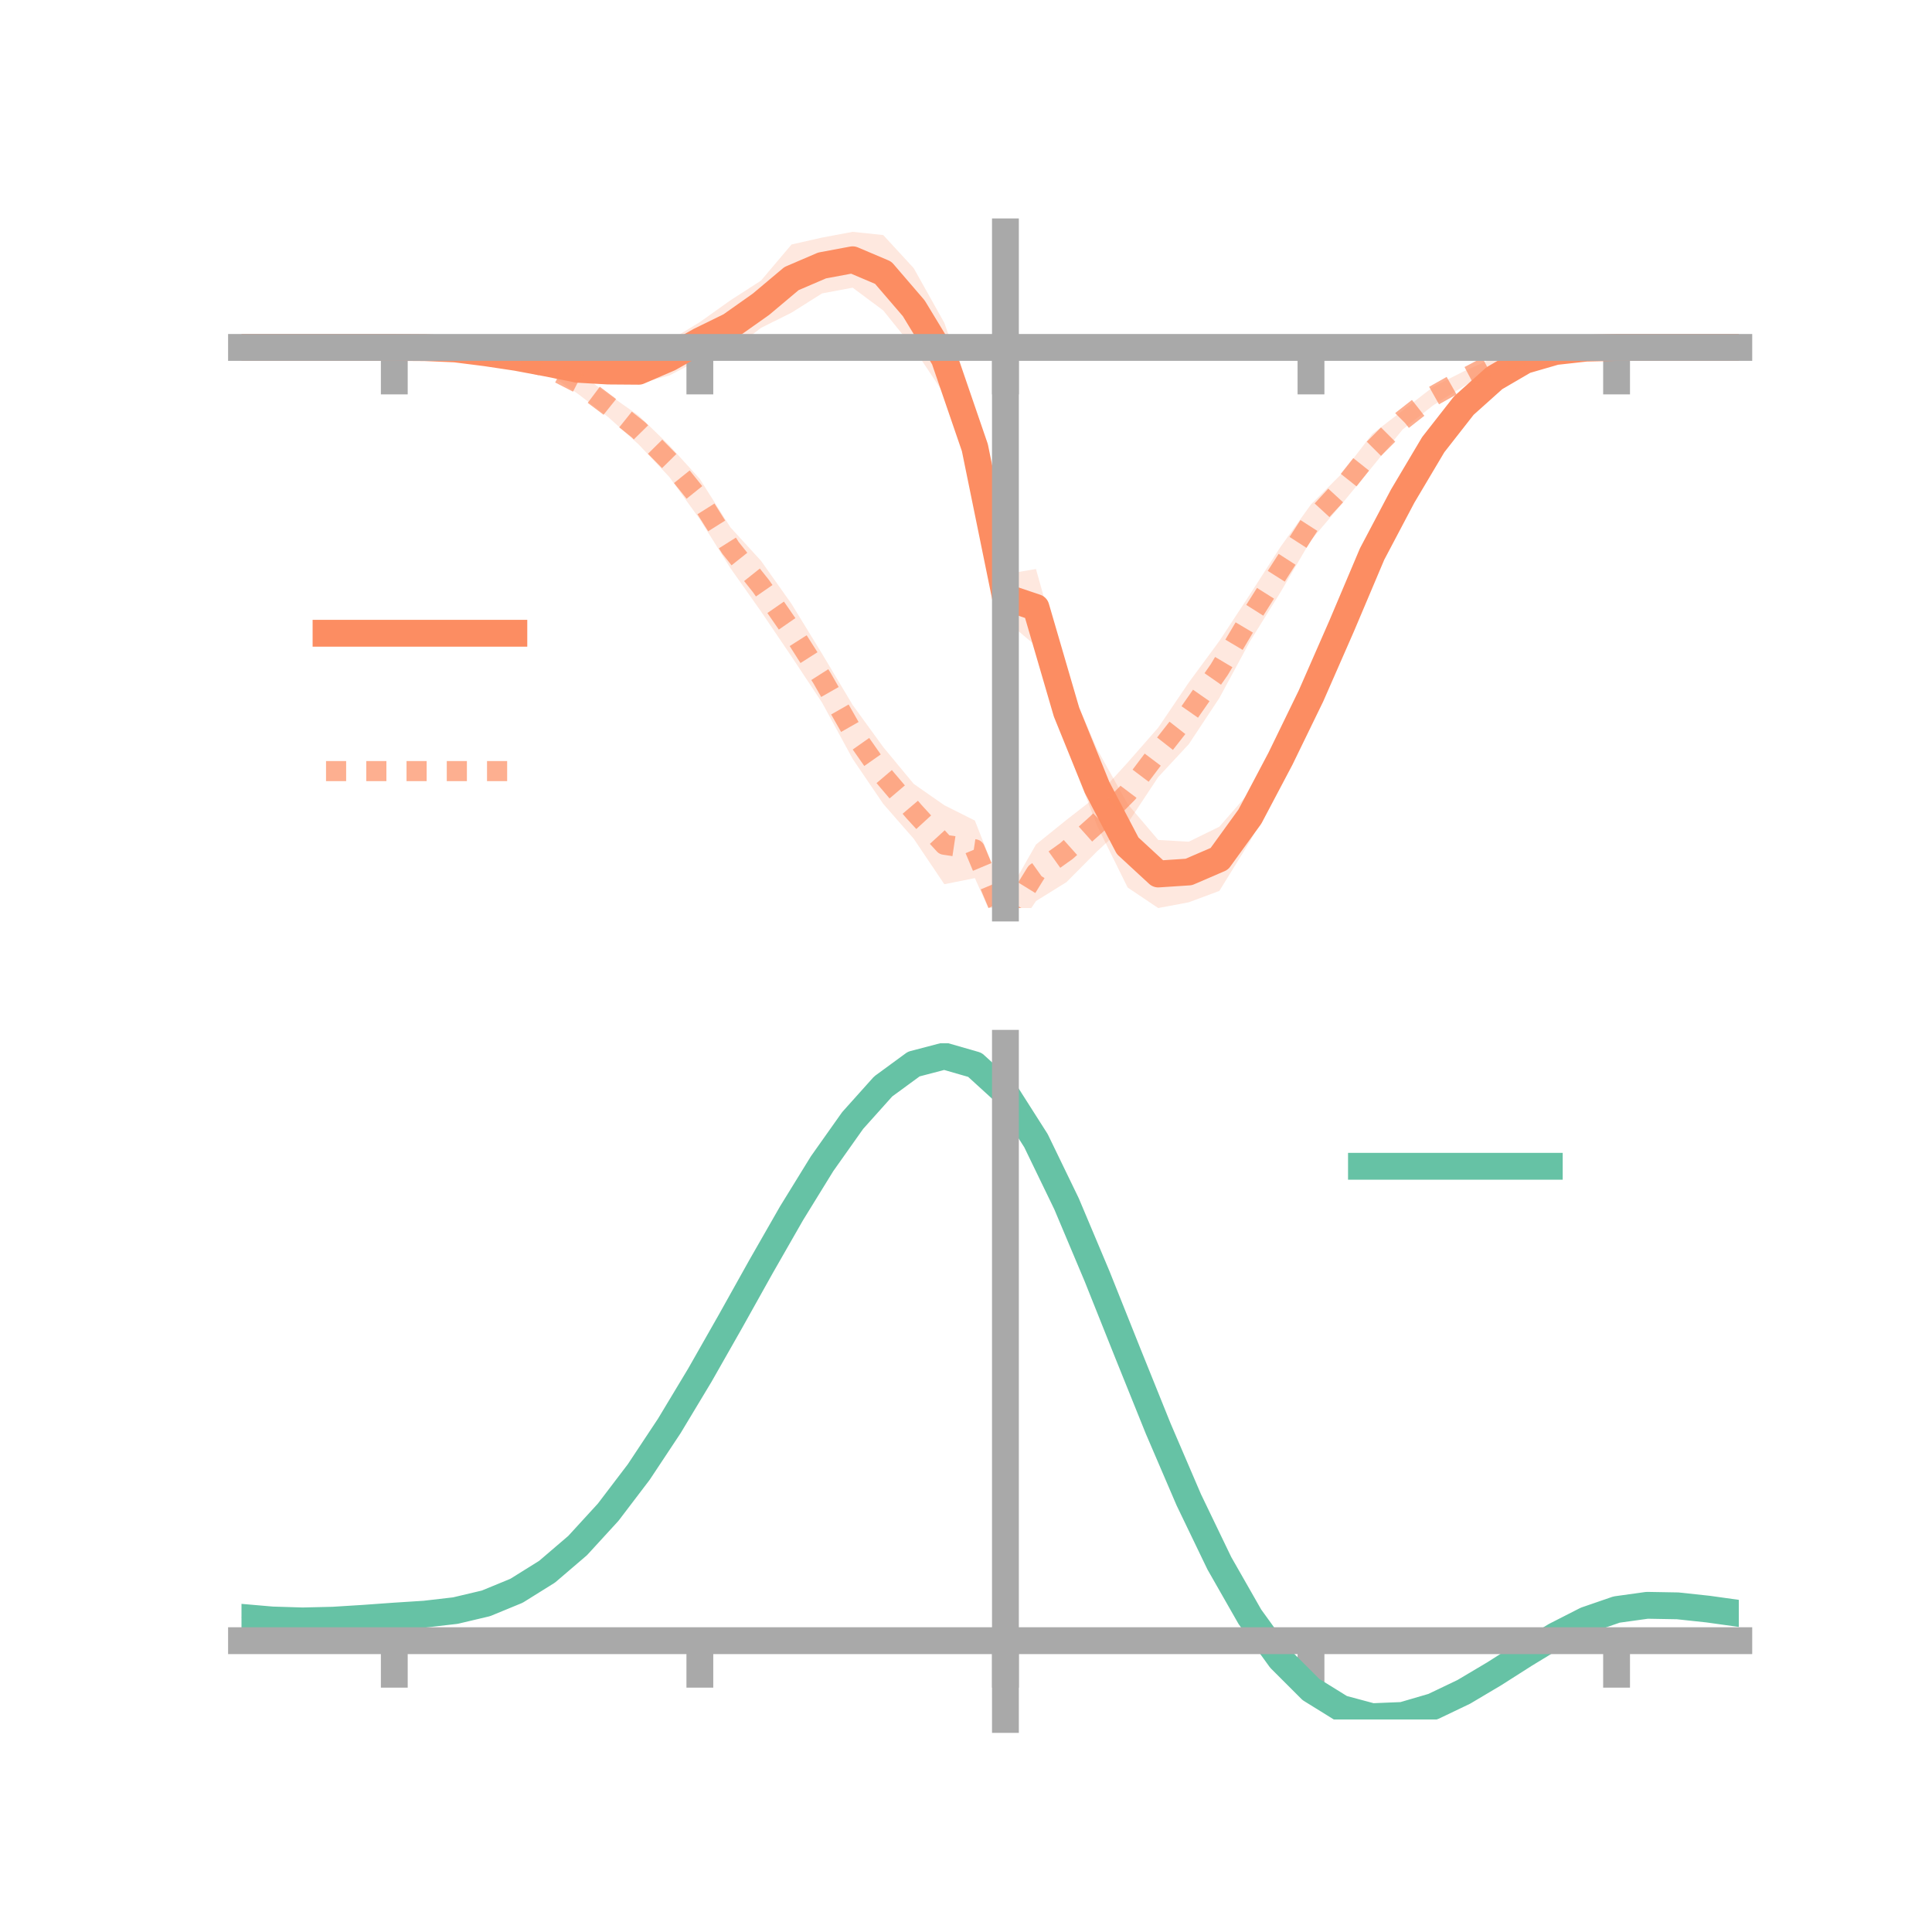 <?xml version="1.0" encoding="utf-8" standalone="no"?>
<!DOCTYPE svg PUBLIC "-//W3C//DTD SVG 1.1//EN"
  "http://www.w3.org/Graphics/SVG/1.1/DTD/svg11.dtd">
<!-- Created with matplotlib (https://matplotlib.org/) -->
<svg height="144pt" version="1.1" viewBox="0 0 144 144" width="144pt" xmlns="http://www.w3.org/2000/svg" xmlns:xlink="http://www.w3.org/1999/xlink">
 <defs>
  <style type="text/css">*{stroke-linecap:butt;stroke-linejoin:round;}</style>
 </defs>
 <g id="figure_1">
  <g id="patch_1">
   <path d="M 0 144 
L 144 144 
L 144 0 
L 0 0 
z
" style="fill:none;"/>
  </g>
  <g id="axes_1">
   <g id="patch_2">
    <path d="M 18 67.68 
L 129.6 67.68 
L 129.6 17.28 
L 18 17.28 
z
" style="fill:none;"/>
   </g>
   <g id="PolyCollection_1">
    <path clip-path="url(#p375f2edc50)" d="M 18 25.896 
L 18 25.896 
L 20.278 25.896 
L 22.555 25.896 
L 24.833 25.896 
L 27.11 25.896 
L 29.388 25.896 
L 31.665 25.872 
L 33.943 25.88 
L 36.22 26.119 
L 38.498 26.275 
L 40.776 26.581 
L 43.053 26.829 
L 45.331 26.725 
L 47.608 26.746 
L 49.886 25.392 
L 52.163 24.005 
L 54.441 22.385 
L 56.718 20.916 
L 58.996 18.223 
L 61.273 17.707 
L 63.551 17.28 
L 65.829 17.519 
L 68.106 19.991 
L 70.384 24.062 
L 72.661 30.483 
L 74.939 42.795 
L 77.216 42.41 
L 79.494 50.547 
L 81.771 55.842 
L 84.049 59.926 
L 86.327 62.606 
L 88.604 62.735 
L 90.882 61.619 
L 93.159 59.007 
L 95.437 54.629 
L 97.714 50.581 
L 99.992 45.288 
L 102.269 40.136 
L 104.547 36.081 
L 106.824 32.49 
L 109.102 29.75 
L 111.38 27.818 
L 113.657 26.653 
L 115.935 26.068 
L 118.212 25.909 
L 120.49 25.896 
L 122.767 25.896 
L 125.045 25.896 
L 127.322 25.896 
L 129.6 25.896 
L 129.6 25.896 
L 129.6 25.896 
L 127.322 25.896 
L 125.045 25.896 
L 122.767 25.896 
L 120.49 25.896 
L 118.212 25.989 
L 115.935 26.334 
L 113.657 27.071 
L 111.38 28.564 
L 109.102 30.713 
L 106.824 33.799 
L 104.547 37.875 
L 102.269 42.451 
L 99.992 48.059 
L 97.714 53.159 
L 95.437 58.474 
L 93.159 62.724 
L 90.882 66.404 
L 88.604 67.252 
L 86.327 67.68 
L 84.049 66.152 
L 81.771 61.545 
L 79.494 55.617 
L 77.216 48.143 
L 74.939 46.229 
L 72.661 36.247 
L 70.384 29.394 
L 68.106 25.965 
L 65.829 23.136 
L 63.551 21.442 
L 61.273 21.868 
L 58.996 23.304 
L 56.718 24.44 
L 54.441 26.19 
L 52.163 26.801 
L 49.886 27.987 
L 47.608 28.598 
L 45.331 28.585 
L 43.053 28.219 
L 40.776 27.554 
L 38.498 27.005 
L 36.22 26.477 
L 33.943 26.137 
L 31.665 25.95 
L 29.388 25.896 
L 27.11 25.896 
L 24.833 25.896 
L 22.555 25.896 
L 20.278 25.896 
L 18 25.896 
z
" style="fill:#fc8d62;fill-opacity:0.2;"/>
   </g>
   <g id="PolyCollection_2">
    <path clip-path="url(#p375f2edc50)" d="M 18 25.896 
L 18 25.896 
L 20.278 25.896 
L 22.555 25.896 
L 24.833 25.896 
L 27.11 25.896 
L 29.388 25.896 
L 31.665 25.847 
L 33.943 25.797 
L 36.22 25.889 
L 38.498 26.388 
L 40.776 26.905 
L 43.053 27.711 
L 45.331 29.38 
L 47.608 30.979 
L 49.886 33.191 
L 52.163 35.703 
L 54.441 39.306 
L 56.718 41.795 
L 58.996 45.01 
L 61.273 48.729 
L 63.551 52.541 
L 65.829 55.678 
L 68.106 58.428 
L 70.384 60.017 
L 72.661 61.159 
L 74.939 66.942 
L 77.216 62.944 
L 79.494 61.106 
L 81.771 59.33 
L 84.049 56.833 
L 86.327 54.234 
L 88.604 50.871 
L 90.882 47.777 
L 93.159 44.311 
L 95.437 40.768 
L 97.714 37.595 
L 99.992 35.318 
L 102.269 32.353 
L 104.547 30.597 
L 106.824 28.83 
L 109.102 27.676 
L 111.38 26.645 
L 113.657 26.192 
L 115.935 25.972 
L 118.212 25.89 
L 120.49 25.896 
L 122.767 25.896 
L 125.045 25.896 
L 127.322 25.896 
L 129.6 25.896 
L 129.6 25.896 
L 129.6 25.896 
L 127.322 25.896 
L 125.045 25.896 
L 122.767 25.896 
L 120.49 25.896 
L 118.212 25.982 
L 115.935 26.246 
L 113.657 26.754 
L 111.38 27.425 
L 109.102 28.787 
L 106.824 30.209 
L 104.547 32.008 
L 102.269 34.812 
L 99.992 37.582 
L 97.714 40.26 
L 95.437 44.147 
L 93.159 47.812 
L 90.882 52.028 
L 88.604 55.469 
L 86.327 57.918 
L 84.049 61.36 
L 81.771 63.452 
L 79.494 65.745 
L 77.216 67.16 
L 74.939 70.543 
L 72.661 65.448 
L 70.384 65.904 
L 68.106 62.519 
L 65.829 59.913 
L 63.551 56.56 
L 61.273 52.37 
L 58.996 48.936 
L 56.718 45.571 
L 54.441 42.346 
L 52.163 38.708 
L 49.886 35.549 
L 47.608 33.133 
L 45.331 31.087 
L 43.053 29.339 
L 40.776 27.807 
L 38.498 27.147 
L 36.22 26.487 
L 33.943 26.075 
L 31.665 25.946 
L 29.388 25.896 
L 27.11 25.896 
L 24.833 25.896 
L 22.555 25.896 
L 20.278 25.896 
L 18 25.896 
z
" style="fill:#fc8d62;fill-opacity:0.2;"/>
   </g>
   <g id="matplotlib.axis_1">
    <g id="xtick_1">
     <g id="line2d_1">
      <defs>
       <path d="M 0 0 
L 0 3.5 
" id="m9c3ce38a78" style="stroke:#a9a9a9;stroke-width:2;"/>
      </defs>
      <g>
       <use style="fill:#a9a9a9;stroke:#a9a9a9;stroke-width:2;" x="29.388" xlink:href="#m9c3ce38a78" y="25.896"/>
      </g>
     </g>
    </g>
    <g id="xtick_2">
     <g id="line2d_2">
      <g>
       <use style="fill:#a9a9a9;stroke:#a9a9a9;stroke-width:2;" x="52.163" xlink:href="#m9c3ce38a78" y="25.896"/>
      </g>
     </g>
    </g>
    <g id="xtick_3">
     <g id="line2d_3">
      <g>
       <use style="fill:#a9a9a9;stroke:#a9a9a9;stroke-width:2;" x="74.939" xlink:href="#m9c3ce38a78" y="25.896"/>
      </g>
     </g>
    </g>
    <g id="xtick_4">
     <g id="line2d_4">
      <g>
       <use style="fill:#a9a9a9;stroke:#a9a9a9;stroke-width:2;" x="97.714" xlink:href="#m9c3ce38a78" y="25.896"/>
      </g>
     </g>
    </g>
    <g id="xtick_5">
     <g id="line2d_5">
      <g>
       <use style="fill:#a9a9a9;stroke:#a9a9a9;stroke-width:2;" x="120.49" xlink:href="#m9c3ce38a78" y="25.896"/>
      </g>
     </g>
    </g>
   </g>
   <g id="matplotlib.axis_2"/>
   <g id="line2d_6">
    <path clip-path="url(#p375f2edc50)" d="M 18 25.896 
L 20.278 25.896 
L 22.555 25.896 
L 24.833 25.896 
L 27.11 25.896 
L 29.388 25.896 
L 31.665 25.911 
L 33.943 26.009 
L 36.22 26.298 
L 38.498 26.64 
L 40.776 27.067 
L 43.053 27.524 
L 45.331 27.655 
L 47.608 27.672 
L 49.886 26.69 
L 52.163 25.403 
L 54.441 24.287 
L 56.718 22.678 
L 58.996 20.764 
L 61.273 19.787 
L 63.551 19.361 
L 65.829 20.328 
L 68.106 22.978 
L 70.384 26.728 
L 72.661 33.365 
L 74.939 44.512 
L 77.216 45.277 
L 79.494 53.082 
L 81.771 58.693 
L 84.049 63.039 
L 86.327 65.143 
L 88.604 64.993 
L 90.882 64.011 
L 93.159 60.866 
L 95.437 56.552 
L 97.714 51.87 
L 99.992 46.673 
L 102.269 41.293 
L 104.547 36.978 
L 106.824 33.144 
L 109.102 30.232 
L 111.38 28.191 
L 113.657 26.862 
L 115.935 26.201 
L 118.212 25.949 
L 120.49 25.896 
L 122.767 25.896 
L 125.045 25.896 
L 127.322 25.896 
L 129.6 25.896 
" style="fill:none;stroke:#fc8d62;stroke-linecap:square;stroke-width:2;"/>
   </g>
   <g id="line2d_7">
    <path clip-path="url(#p375f2edc50)" d="M 18 25.896 
L 20.278 25.896 
L 22.555 25.896 
L 24.833 25.896 
L 27.11 25.896 
L 29.388 25.896 
L 31.665 25.896 
L 33.943 25.936 
L 36.22 26.188 
L 38.498 26.768 
L 40.776 27.356 
L 43.053 28.525 
L 45.331 30.233 
L 47.608 32.056 
L 49.886 34.37 
L 52.163 37.206 
L 54.441 40.826 
L 56.718 43.683 
L 58.996 46.973 
L 61.273 50.55 
L 63.551 54.55 
L 65.829 57.796 
L 68.106 60.474 
L 70.384 62.961 
L 72.661 63.303 
L 74.939 68.743 
L 77.216 65.052 
L 79.494 63.425 
L 81.771 61.391 
L 84.049 59.096 
L 86.327 56.076 
L 88.604 53.17 
L 90.882 49.903 
L 93.159 46.062 
L 95.437 42.457 
L 97.714 38.928 
L 99.992 36.45 
L 102.269 33.583 
L 104.547 31.303 
L 106.824 29.519 
L 109.102 28.232 
L 111.38 27.035 
L 113.657 26.473 
L 115.935 26.109 
L 118.212 25.936 
L 120.49 25.896 
L 122.767 25.896 
L 125.045 25.896 
L 127.322 25.896 
L 129.6 25.896 
" style="fill:none;stroke:#fc8d62;stroke-dasharray:1.5,1.5;stroke-dashoffset:0;stroke-opacity:0.7;stroke-width:1.5;"/>
   </g>
   <g id="patch_3">
    <path d="M 74.939 67.68 
L 74.939 17.28 
" style="fill:none;stroke:#a9a9a9;stroke-linecap:square;stroke-linejoin:miter;stroke-width:2;"/>
   </g>
   <g id="patch_4">
    <path d="M 129.6 67.68 
L 129.6 17.28 
" style="fill:none;"/>
   </g>
   <g id="patch_5">
    <path d="M 18 25.896 
L 129.6 25.896 
" style="fill:none;stroke:#a9a9a9;stroke-linecap:square;stroke-linejoin:miter;stroke-width:2;"/>
   </g>
   <g id="patch_6">
    <path d="M 18 17.28 
L 129.6 17.28 
" style="fill:none;"/>
   </g>
   <g id="legend_1">
    <g id="line2d_8">
     <path d="M 24.3 47.2 
L 38.3 47.2 
" style="fill:none;stroke:#fc8d62;stroke-linecap:square;stroke-width:2;"/>
    </g>
    <g id="line2d_9"/>
    <g id="text_1">
     <!--   -->
     <g transform="translate(43.9 49.65)scale(0.07 -0.07)">
      <defs>
       <path id="DejaVuSans-32"/>
      </defs>
      <use xlink:href="#DejaVuSans-32"/>
     </g>
    </g>
    <g id="line2d_10">
     <path d="M 24.3 57.474 
L 38.3 57.474 
" style="fill:none;stroke:#fc8d62;stroke-dasharray:1.5,1.5;stroke-dashoffset:0;stroke-opacity:0.7;stroke-width:1.5;"/>
    </g>
    <g id="line2d_11"/>
    <g id="text_2">
     <!--   -->
     <g transform="translate(43.9 59.924)scale(0.07 -0.07)">
      <use xlink:href="#DejaVuSans-32"/>
     </g>
    </g>
   </g>
  </g>
  <g id="axes_2">
   <g id="patch_7">
    <path d="M 18 128.16 
L 129.6 128.16 
L 129.6 77.76 
L 18 77.76 
z
" style="fill:none;"/>
   </g>
   <g id="PolyCollection_3">
    <path clip-path="url(#pb45233ce6a)" d="M 18 120.587 
L 18 120.504 
L 20.278 120.71 
L 22.555 120.781 
L 24.833 120.72 
L 27.11 120.568 
L 29.388 120.396 
L 31.665 120.245 
L 33.943 119.977 
L 36.22 119.431 
L 38.498 118.483 
L 40.776 117.042 
L 43.053 115.055 
L 45.331 112.513 
L 47.608 109.449 
L 49.886 105.929 
L 52.163 102.055 
L 54.441 97.954 
L 56.718 93.782 
L 58.996 89.714 
L 61.273 85.938 
L 63.551 82.654 
L 65.829 80.063 
L 68.106 78.367 
L 70.384 77.76 
L 72.661 78.428 
L 74.939 80.538 
L 77.216 84.168 
L 79.494 88.942 
L 81.771 94.427 
L 84.049 100.217 
L 86.327 105.955 
L 88.604 111.345 
L 90.882 116.15 
L 93.159 120.203 
L 95.437 123.4 
L 97.714 125.701 
L 99.992 127.125 
L 102.269 127.742 
L 104.547 127.656 
L 106.824 127.003 
L 109.102 125.931 
L 111.38 124.601 
L 113.657 123.175 
L 115.935 121.812 
L 118.212 120.665 
L 120.49 119.884 
L 122.767 119.57 
L 125.045 119.615 
L 127.322 119.869 
L 129.6 120.2 
L 129.6 120.307 
L 129.6 120.307 
L 127.322 120 
L 125.045 119.765 
L 122.767 119.731 
L 120.49 120.05 
L 118.212 120.84 
L 115.935 122.014 
L 113.657 123.42 
L 111.38 124.897 
L 109.102 126.273 
L 106.824 127.381 
L 104.547 128.06 
L 102.269 128.16 
L 99.992 127.558 
L 97.714 126.16 
L 95.437 123.912 
L 93.159 120.805 
L 90.882 116.878 
L 88.604 112.226 
L 86.327 107.007 
L 84.049 101.446 
L 81.771 95.831 
L 79.494 90.508 
L 77.216 85.872 
L 74.939 82.349 
L 72.661 80.307 
L 70.384 79.663 
L 68.106 80.252 
L 65.829 81.889 
L 63.551 84.382 
L 61.273 87.535 
L 58.996 91.152 
L 56.718 95.043 
L 54.441 99.027 
L 52.163 102.938 
L 49.886 106.63 
L 47.608 109.985 
L 45.331 112.908 
L 43.053 115.339 
L 40.776 117.251 
L 38.498 118.65 
L 36.22 119.578 
L 33.943 120.112 
L 31.665 120.371 
L 29.388 120.511 
L 27.11 120.667 
L 24.833 120.799 
L 22.555 120.846 
L 20.278 120.776 
L 18 120.587 
z
" style="fill:#66c2a5;fill-opacity:0.2;"/>
   </g>
   <g id="matplotlib.axis_3">
    <g id="xtick_6">
     <g id="line2d_12">
      <g>
       <use style="fill:#a9a9a9;stroke:#a9a9a9;stroke-width:2;" x="29.388" xlink:href="#m9c3ce38a78" y="122.287"/>
      </g>
     </g>
    </g>
    <g id="xtick_7">
     <g id="line2d_13">
      <g>
       <use style="fill:#a9a9a9;stroke:#a9a9a9;stroke-width:2;" x="52.163" xlink:href="#m9c3ce38a78" y="122.287"/>
      </g>
     </g>
    </g>
    <g id="xtick_8">
     <g id="line2d_14">
      <g>
       <use style="fill:#a9a9a9;stroke:#a9a9a9;stroke-width:2;" x="74.939" xlink:href="#m9c3ce38a78" y="122.287"/>
      </g>
     </g>
    </g>
    <g id="xtick_9">
     <g id="line2d_15">
      <g>
       <use style="fill:#a9a9a9;stroke:#a9a9a9;stroke-width:2;" x="97.714" xlink:href="#m9c3ce38a78" y="122.287"/>
      </g>
     </g>
    </g>
    <g id="xtick_10">
     <g id="line2d_16">
      <g>
       <use style="fill:#a9a9a9;stroke:#a9a9a9;stroke-width:2;" x="120.49" xlink:href="#m9c3ce38a78" y="122.287"/>
      </g>
     </g>
    </g>
   </g>
   <g id="matplotlib.axis_4"/>
   <g id="line2d_17">
    <path clip-path="url(#pb45233ce6a)" d="M 18 120.546 
L 20.278 120.743 
L 22.555 120.813 
L 24.833 120.76 
L 27.11 120.618 
L 29.388 120.454 
L 31.665 120.308 
L 33.943 120.044 
L 36.22 119.505 
L 38.498 118.567 
L 40.776 117.146 
L 43.053 115.197 
L 45.331 112.71 
L 47.608 109.717 
L 49.886 106.28 
L 52.163 102.496 
L 54.441 98.49 
L 56.718 94.413 
L 58.996 90.433 
L 61.273 86.737 
L 63.551 83.518 
L 65.829 80.976 
L 68.106 79.309 
L 70.384 78.712 
L 72.661 79.367 
L 74.939 81.443 
L 77.216 85.02 
L 79.494 89.725 
L 81.771 95.129 
L 84.049 100.831 
L 86.327 106.481 
L 88.604 111.785 
L 90.882 116.514 
L 93.159 120.504 
L 95.437 123.656 
L 97.714 125.93 
L 99.992 127.341 
L 102.269 127.951 
L 104.547 127.858 
L 106.824 127.192 
L 109.102 126.102 
L 111.38 124.749 
L 113.657 123.298 
L 115.935 121.913 
L 118.212 120.752 
L 120.49 119.967 
L 122.767 119.65 
L 125.045 119.69 
L 127.322 119.935 
L 129.6 120.253 
" style="fill:none;stroke:#66c2a5;stroke-linecap:square;stroke-width:2;"/>
   </g>
   <g id="patch_8">
    <path d="M 74.939 128.16 
L 74.939 77.76 
" style="fill:none;stroke:#a9a9a9;stroke-linecap:square;stroke-linejoin:miter;stroke-width:2;"/>
   </g>
   <g id="patch_9">
    <path d="M 129.6 128.16 
L 129.6 77.76 
" style="fill:none;"/>
   </g>
   <g id="patch_10">
    <path d="M 18 122.287 
L 129.6 122.287 
" style="fill:none;stroke:#a9a9a9;stroke-linecap:square;stroke-linejoin:miter;stroke-width:2;"/>
   </g>
   <g id="patch_11">
    <path d="M 18 77.76 
L 129.6 77.76 
" style="fill:none;"/>
   </g>
   <g id="legend_2">
    <g id="line2d_18">
     <path d="M 101.475 86.929 
L 115.475 86.929 
" style="fill:none;stroke:#66c2a5;stroke-linecap:square;stroke-width:2;"/>
    </g>
    <g id="line2d_19"/>
    <g id="text_3">
     <!--   -->
     <g transform="translate(121.075 89.379)scale(0.07 -0.07)">
      <use xlink:href="#DejaVuSans-32"/>
     </g>
    </g>
   </g>
  </g>
 </g>
 <defs>
  <clipPath id="p375f2edc50">
   <rect height="50.4" width="111.6" x="18" y="17.28"/>
  </clipPath>
  <clipPath id="pb45233ce6a">
   <rect height="50.4" width="111.6" x="18" y="77.76"/>
  </clipPath>
 </defs>
</svg>
